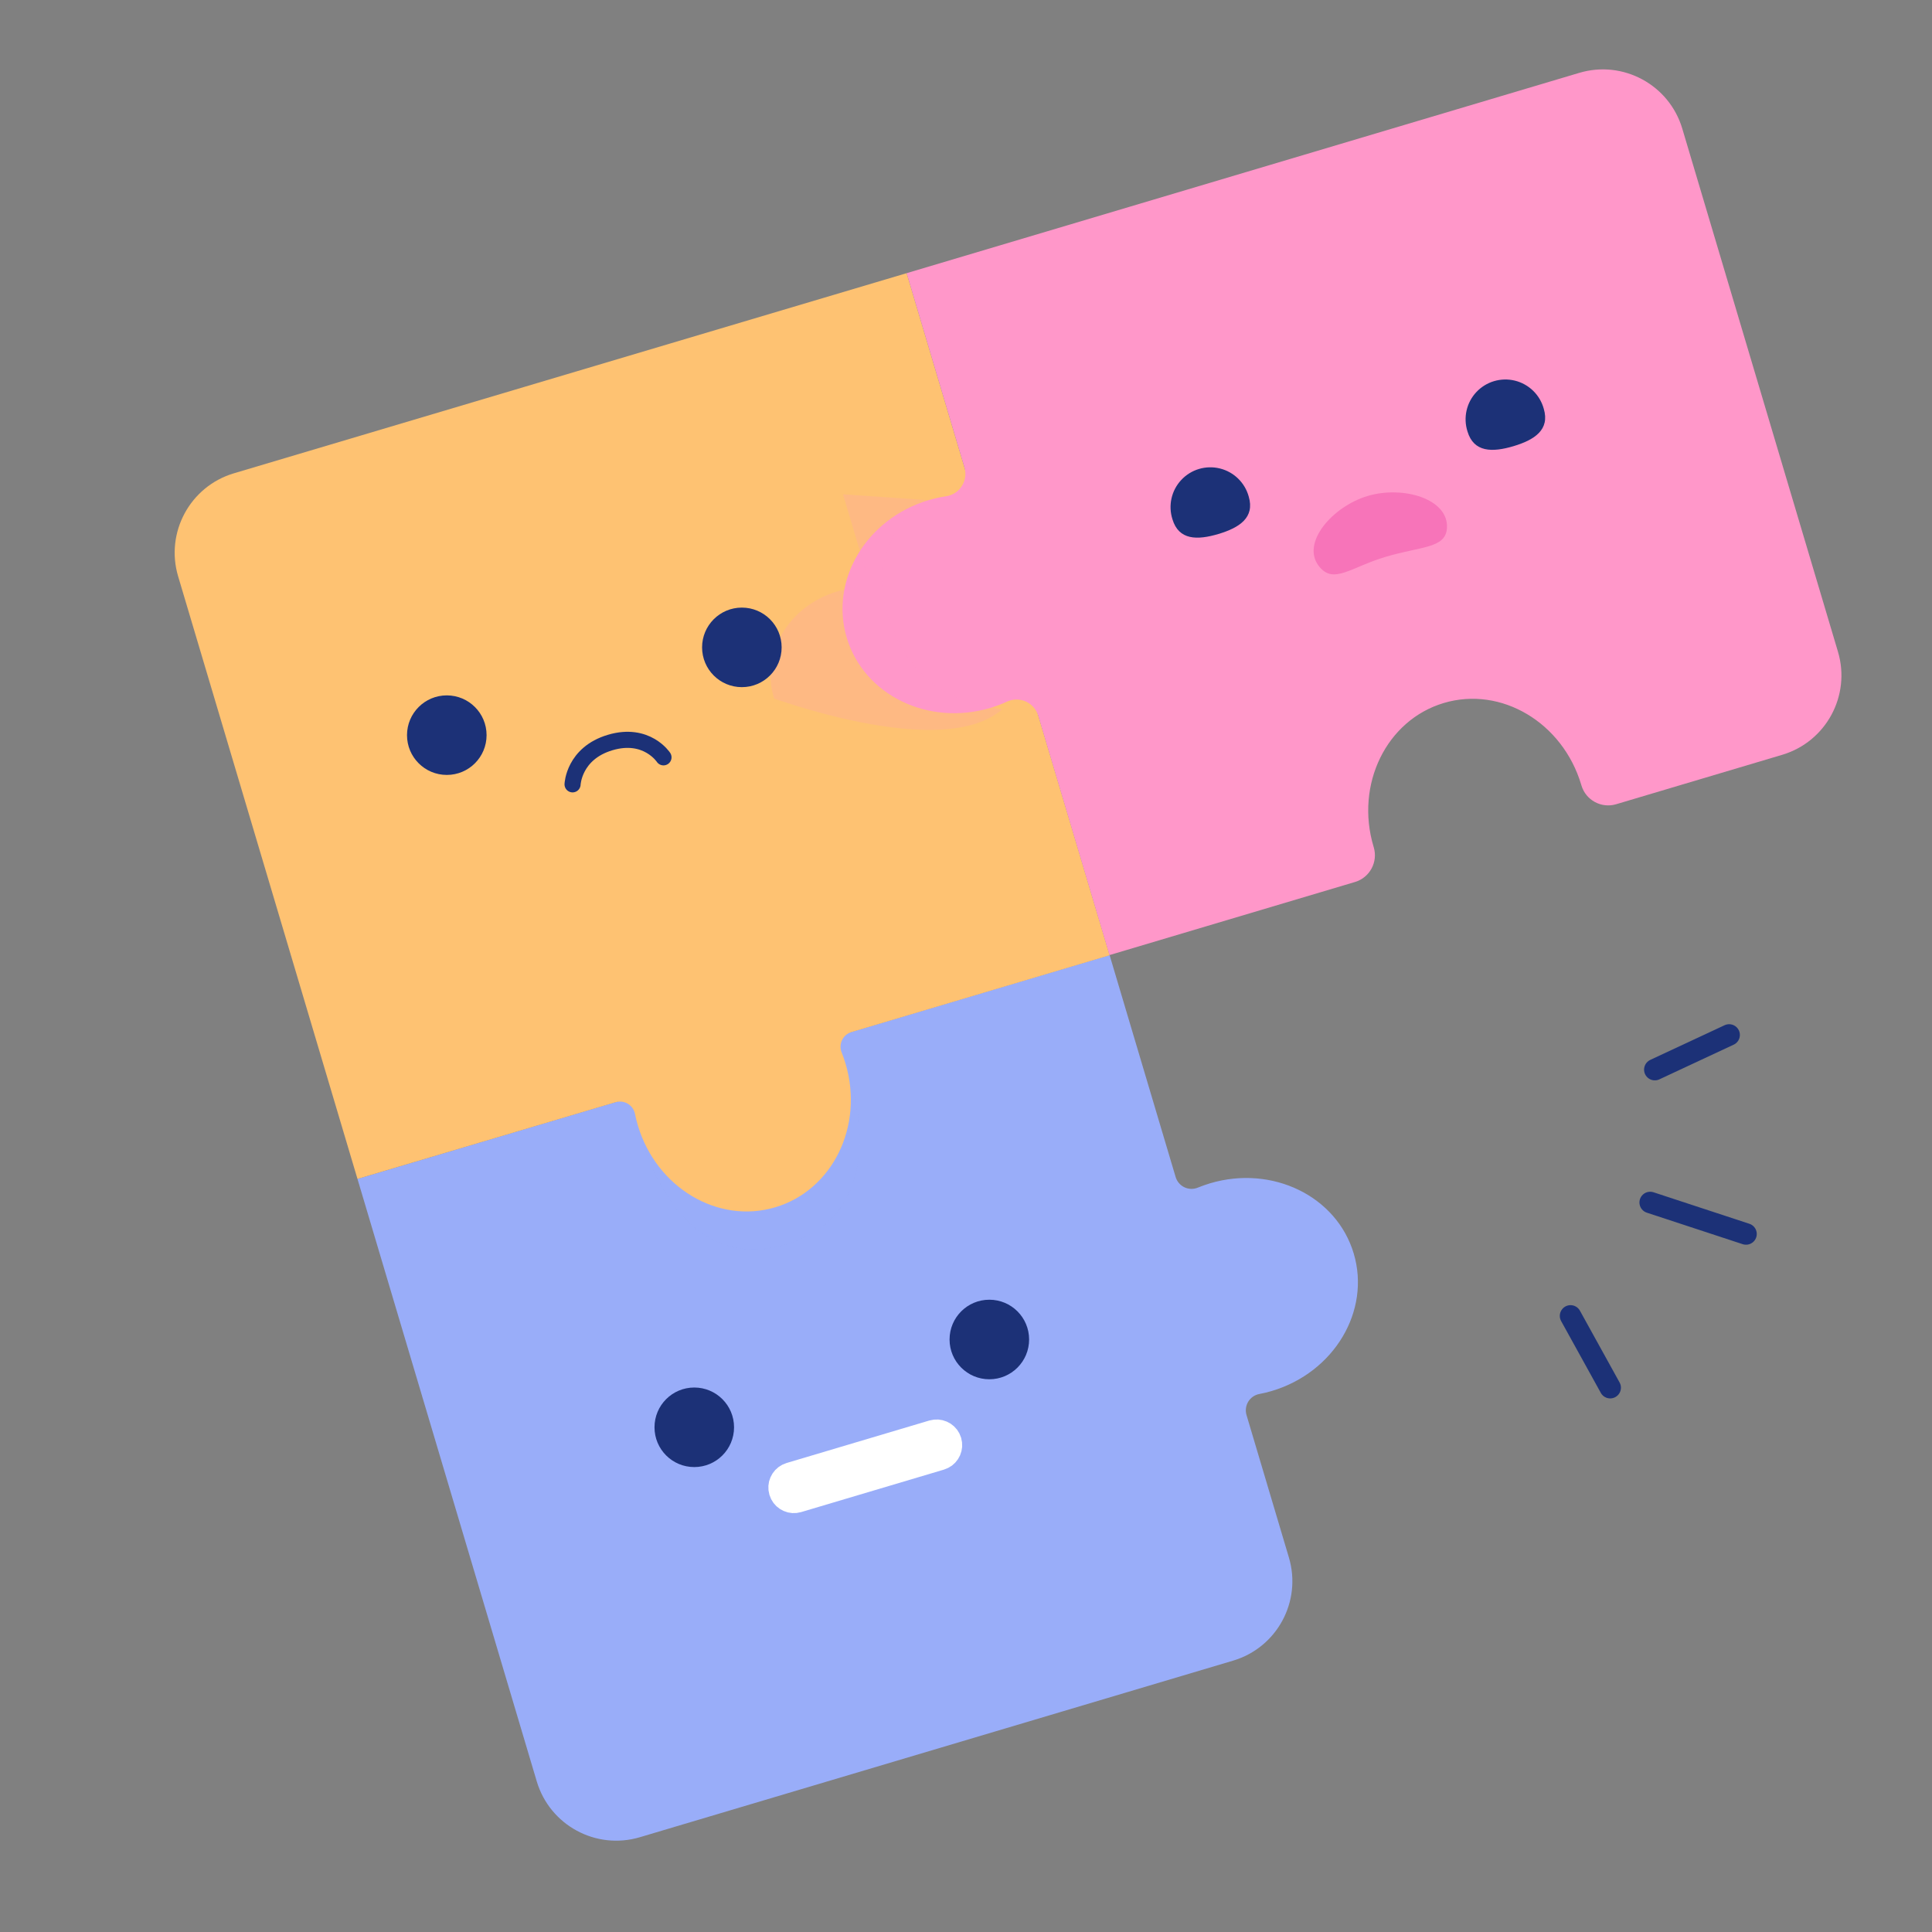 <?xml version="1.0" standalone="no"?><!DOCTYPE svg PUBLIC "-//W3C//DTD SVG 1.1//EN" "http://www.w3.org/Graphics/SVG/1.1/DTD/svg11.dtd"><svg height="1080" node-id="1" sillyvg="true" template-height="1080" template-width="1080" version="1.1" viewBox="0 0 1080 1080" width="1080" xmlns="http://www.w3.org/2000/svg" xmlns:xlink="http://www.w3.org/1999/xlink"><rect x="0" y="0" width="1080" height="1080" fill="#808080" stroke="none"/><defs node-id="37"><clipPath id="clip-path" node-id="5"><path d="M 588.94 624.70 C 587.12 625.25 585.35 625.87 583.63 626.58 C 581.76 627.34 579.66 627.27 577.85 626.39 C 576.03 625.51 574.68 623.90 574.11 621.97 L 545.69 526.48 L 222.00 622.81 L 299.17 882.13 C 304.80 901.00 324.65 911.75 343.53 906.13 L 598.87 830.13 C 617.74 824.50 628.49 804.65 622.87 785.77 L 604.63 724.46 C 604.05 722.53 604.31 720.44 605.34 718.72 C 606.38 716.99 608.10 715.78 610.08 715.39 C 611.93 715.05 613.75 714.61 615.55 714.07 C 642.35 706.07 658.11 679.62 650.77 654.93 C 643.43 630.24 615.74 616.73 588.94 624.70 Z" fill="#000000" fill-rule="nonzero" node-id="40" stroke="none" target-height="385.27" target-width="436.11" target-x="222" target-y="526.48"></path></clipPath><clipPath id="clip-path-2" node-id="7"><path d="M 458.35 233.00 L 168.82 319.14 C 149.95 324.76 139.20 344.62 144.82 363.49 L 222.00 622.81 L 333.08 589.81 C 334.85 589.28 336.77 589.51 338.36 590.46 C 339.95 591.42 341.06 592.99 341.43 594.81 C 341.76 596.48 342.17 598.14 342.67 599.81 C 350.67 626.60 377.12 642.37 401.80 635.02 C 426.48 627.67 440.04 600.02 432.06 573.20 C 431.56 571.54 431.00 569.91 430.36 568.33 C 429.68 566.61 429.76 564.69 430.57 563.03 C 431.39 561.37 432.86 560.13 434.63 559.61 L 545.71 526.55 Z" fill="#000000" fill-rule="nonzero" node-id="44" stroke="none" target-height="409.37" target-width="406.51" target-x="139.2" target-y="233"></path></clipPath><clipPath id="clip-path-3" node-id="9"><path d="M 458.35 233.00 L 483.22 316.56 C 484.03 319.25 483.65 322.17 482.15 324.55 C 480.66 326.94 478.21 328.56 475.43 329.00 C 472.84 329.39 470.27 329.95 467.76 330.70 C 440.97 338.70 425.20 365.15 432.55 389.84 C 439.90 414.53 467.55 428.07 494.36 420.10 C 496.88 419.36 499.33 418.43 501.71 417.32 C 504.28 416.19 507.20 416.22 509.75 417.40 C 512.29 418.58 514.20 420.79 515.00 423.48 L 545.65 526.48 L 651.38 495.00 C 657.69 493.08 661.26 486.42 659.38 480.10 L 659.29 479.80 C 651.29 453.00 664.87 425.32 689.55 417.98 C 714.23 410.64 740.71 426.40 748.68 453.20 L 748.77 453.49 C 750.66 459.83 757.33 463.44 763.67 461.57 L 835.17 440.29 C 854.04 434.67 864.79 414.81 859.17 395.94 L 792.17 170.80 C 786.55 151.93 766.69 141.18 747.82 146.80 Z" fill="#000000" fill-rule="nonzero" node-id="48" stroke="none" target-height="385.3" target-width="439.59" target-x="425.2" target-y="141.18"></path></clipPath></defs><g node-id="122"><path d="M 676.44 661.47 C 674.08 662.19 671.78 662.99 669.54 663.91 C 667.12 664.90 664.39 664.81 662.04 663.67 C 659.67 662.52 657.92 660.43 657.18 657.93 L 620.27 533.90 L 199.83 659.02 L 300.06 995.84 C 307.38 1020.35 333.16 1034.32 357.68 1027.02 L 689.34 928.30 C 713.85 920.99 727.81 895.21 720.51 870.68 L 696.82 791.05 C 696.07 788.54 696.41 785.83 697.74 783.59 C 699.09 781.35 701.33 779.77 703.90 779.27 C 706.30 778.83 708.67 778.25 711.01 777.55 C 745.82 767.16 766.29 732.81 756.75 700.74 C 747.22 668.67 711.25 651.12 676.44 661.47 Z" fill="#99adf9" fill-rule="nonzero" group-id="1" node-id="55" stroke="none" target-height="500.422" target-width="566.457" target-x="199.829" target-y="533.895"></path><g node-id="123"><g clip-path="url(#clip-path)" group-id="1,2" node-id="59"><path d="M 564.00 977.82 C 564.00 977.82 380.05 1029.45 339.54 999.47 C 305.40 974.27 303.83 948.29 255.38 845.80 C 254.84 934.12 303.04 1079.08 303.04 1079.08 Z" fill="#99adf9" fill-opacity="0.25" fill-rule="nonzero" group-id="1,2,7" node-id="61" stroke="none" target-height="233.28" target-width="309.161" target-x="254.837" target-y="845.797"></path></g></g><g node-id="124"><path d="M 356.54 629.05 C 356.54 629.05 374.49 714.99 439.55 695.63 C 504.61 676.28 472.59 594.49 472.59 594.49 Z" fill="#99adf9" fill-opacity="0.25" fill-rule="nonzero" group-id="1,3" node-id="67" stroke="none" target-height="120.498" target-width="148.073" target-x="356.539" target-y="594.488"></path></g><path d="M 506.82 152.70 L 130.75 264.58 C 106.24 271.88 92.28 297.68 99.58 322.19 L 199.83 659.02 L 344.11 616.15 C 346.41 615.47 348.90 615.76 350.97 617.00 C 353.03 618.24 354.47 620.28 354.95 622.65 C 355.38 624.82 355.92 626.97 356.57 629.14 C 366.96 663.94 401.31 684.42 433.37 674.88 C 465.43 665.33 483.04 629.42 472.67 594.58 C 472.02 592.42 471.30 590.31 470.46 588.25 C 469.58 586.02 469.69 583.53 470.74 581.37 C 471.80 579.21 473.71 577.60 476.01 576.93 L 620.29 533.99 Z" fill="#fec272" fill-rule="nonzero" group-id="1" node-id="70" stroke="none" target-height="531.725" target-width="528.01" target-x="92.281" target-y="152.698"></path><g clip-path="url(#clip-path-2)" group-id="1,4" node-id="74"><path d="M 151.90 522.53 C 151.90 522.53 100.32 338.58 130.23 298.07 C 155.45 263.94 200.06 243.96 252.76 228.27 C 164.43 227.72 50.63 261.57 50.63 261.57 Z" fill="#fec272" fill-opacity="0.52" fill-rule="nonzero" group-id="1,4,8" node-id="76" stroke="none" target-height="294.808" target-width="202.133" target-x="50.626" target-y="227.722"></path></g><path d="M 506.82 152.70 L 539.12 261.23 C 540.18 264.73 539.68 268.52 537.73 271.61 C 535.80 274.72 532.62 276.82 529.01 277.39 C 525.64 277.90 522.30 278.63 519.04 279.60 C 484.25 289.99 463.76 324.35 473.31 356.42 C 482.86 388.49 518.77 406.07 553.59 395.72 C 556.87 394.76 560.05 393.55 563.14 392.11 C 566.48 390.64 570.27 390.68 573.58 392.21 C 576.88 393.75 579.36 396.62 580.40 400.11 L 620.21 533.90 L 757.54 493.01 C 765.74 490.51 770.38 481.86 767.94 473.65 L 767.82 473.26 C 757.43 438.45 775.07 402.50 807.12 392.97 C 839.18 383.43 873.57 403.90 883.93 438.71 L 884.04 439.09 C 886.50 447.32 895.16 452.01 903.40 449.58 L 996.27 421.94 C 1020.78 414.64 1034.74 388.85 1027.44 364.34 L 940.41 71.91 C 933.11 47.40 907.32 33.43 882.81 40.73 Z" fill="#ff97c9" fill-rule="nonzero" group-id="1" node-id="80" stroke="none" target-height="500.461" target-width="570.977" target-x="463.762" target-y="33.435"></path><g clip-path="url(#clip-path-3)" group-id="1,5" node-id="82"><path d="M 519.04 279.59 C 519.04 279.59 482.99 298.65 496.13 342.89 C 509.28 387.13 540.02 392.89 560.24 396.50 C 523.87 428.17 416.41 384.58 416.41 384.58 L 457.01 275.35 Z" fill="#ff97c9" fill-opacity="0.19" fill-rule="nonzero" group-id="1,5,9" node-id="86" stroke="none" target-height="152.814" target-width="143.839" target-x="416.405" target-y="275.352"></path><path d="M 1000.89 274.79 C 1000.89 274.79 943.49 92.57 896.30 75.00 C 856.53 60.20 799.60 54.76 746.93 70.44 C 820.62 21.67 943.06 0.92 943.06 0.92 Z" fill="#ff97c9" fill-opacity="0.19" fill-rule="nonzero" group-id="1,5,10" node-id="91" stroke="none" target-height="273.87" target-width="253.958" target-x="746.932" target-y="0.924"></path></g><path d="M 272.00 410.96 C 272.00 423.24 262.05 433.19 249.76 433.19 C 237.47 433.19 227.52 423.24 227.52 410.96 C 227.52 398.67 237.47 388.72 249.76 388.72 C 262.05 388.72 272.00 398.67 272.00 410.96 Z" fill="#1c3177" fill-rule="nonzero" group-id="1" node-id="95" stroke="none" target-height="44.474" target-width="44.474" target-x="227.521" target-y="388.719"></path><path d="M 436.94 361.88 C 436.94 374.17 426.99 384.12 414.70 384.12 C 402.42 384.12 392.47 374.17 392.47 361.88 C 392.47 349.60 402.42 339.65 414.70 339.65 C 426.99 339.65 436.94 349.60 436.94 361.88 Z" fill="#1c3177" fill-rule="nonzero" group-id="1" node-id="97" stroke="none" target-height="44.474" target-width="44.474" target-x="392.467" target-y="339.647"></path><path d="M 320.07 438.45 C 320.07 438.45 320.69 421.14 341.11 415.07 C 361.53 409.01 370.89 423.35 370.89 423.35" fill="none" group-id="1" node-id="99" stroke="#1c3177" stroke-linecap="round" stroke-width="9" target-height="29.446" target-width="50.825" target-x="320.067" target-y="409.008"></path><path d="M 410.34 797.87 C 410.34 810.16 400.39 820.10 388.10 820.10 C 375.81 820.10 365.87 810.16 365.87 797.87 C 365.87 785.58 375.81 775.63 388.10 775.63 C 400.39 775.63 410.34 785.58 410.34 797.87 Z" fill="#1c3177" fill-rule="nonzero" group-id="1" node-id="101" stroke="none" target-height="44.474" target-width="44.474" target-x="365.865" target-y="775.631"></path><path d="M 575.28 748.78 C 575.28 761.07 565.34 771.02 553.05 771.02 C 540.76 771.02 530.81 761.07 530.81 748.78 C 530.81 736.50 540.76 726.55 553.05 726.55 C 565.34 726.55 575.28 736.50 575.28 748.78 Z" fill="#1c3177" fill-rule="nonzero" group-id="1" node-id="103" stroke="none" target-height="44.474" target-width="44.474" target-x="530.811" target-y="726.546"></path><path d="M 698.04 277.56 C 701.54 289.33 692.85 295.00 681.07 298.51 C 669.29 302.02 658.91 302.02 655.40 290.25 C 652.95 282.57 654.83 274.17 660.34 268.29 C 665.83 262.40 674.08 259.95 681.91 261.87 C 689.73 263.79 695.90 269.79 698.04 277.56 Z" fill="#1c3177" fill-rule="nonzero" group-id="1" node-id="105" stroke="none" target-height="42.071" target-width="48.591" target-x="652.945" target-y="259.947"></path><path d="M 862.97 228.48 C 866.48 240.26 857.78 245.92 846.00 249.43 C 834.22 252.93 823.84 252.93 820.33 241.17 C 817.88 233.49 819.76 225.09 825.27 219.20 C 830.76 213.32 839.01 210.86 846.84 212.78 C 854.66 214.71 860.83 220.71 862.97 228.48 Z" fill="#1c3177" fill-rule="nonzero" group-id="1" node-id="107" stroke="none" target-height="42.071" target-width="48.604" target-x="817.878" target-y="210.863"></path><path d="M 808.84 295.36 C 808.02 306.56 794.41 305.37 774.68 311.24 C 754.95 317.11 745.52 326.83 737.39 316.62 C 726.99 303.63 744.83 283.11 764.56 277.24 C 784.29 271.36 810.05 278.83 808.84 295.36 Z" fill="#f774b9" fill-rule="nonzero" group-id="1" node-id="109" stroke="none" target-height="55.462" target-width="83.051" target-x="726.994" target-y="271.365"></path><path d="M 439.73 817.82 L 519.47 794.09 L 522.06 793.58 L 524.54 793.52 L 526.95 793.91 L 529.29 794.70 L 531.41 795.84 L 533.34 797.36 L 534.99 799.18 L 536.31 801.30 L 537.28 803.73 L 537.28 803.73 L 537.79 806.30 L 537.85 808.78 L 537.46 811.21 L 536.68 813.55 L 535.53 815.66 L 534.01 817.60 L 532.19 819.25 L 530.07 820.55 L 527.64 821.53 L 447.90 845.25 L 445.33 845.77 L 442.85 845.82 L 440.42 845.45 L 438.10 844.65 L 435.97 843.51 L 434.03 841.99 L 432.39 840.16 L 431.08 838.06 L 430.11 835.61 L 430.11 835.61 L 429.59 833.04 L 429.54 830.56 L 429.91 828.13 L 430.71 825.81 L 431.85 823.69 L 433.37 821.75 L 435.20 820.10 L 437.30 818.79 L 439.73 817.82 Z" fill="#ffffff" fill-rule="nonzero" group-id="1,6" node-id="113" stroke="none" target-height="52.306" target-width="108.314" target-x="429.537" target-y="793.516"></path><path d="M 877.94 735.59 L 900.11 775.72" fill="none" group-id="1" node-id="116" stroke="#1c3177" stroke-linecap="round" stroke-width="12" target-height="40.136" target-width="22.172" target-x="877.938" target-y="735.586"></path><path d="M 925.05 597.93 L 966.60 578.54" fill="none" group-id="1" node-id="118" stroke="#1c3177" stroke-linecap="round" stroke-width="12" target-height="19.392" target-width="41.551" target-x="925.048" target-y="578.538"></path><path d="M 922.46 672.19 L 976.04 689.80" fill="none" group-id="1" node-id="120" stroke="#1c3177" stroke-linecap="round" stroke-width="12" target-height="17.613" target-width="53.579" target-x="922.464" target-y="672.188"></path></g></svg>